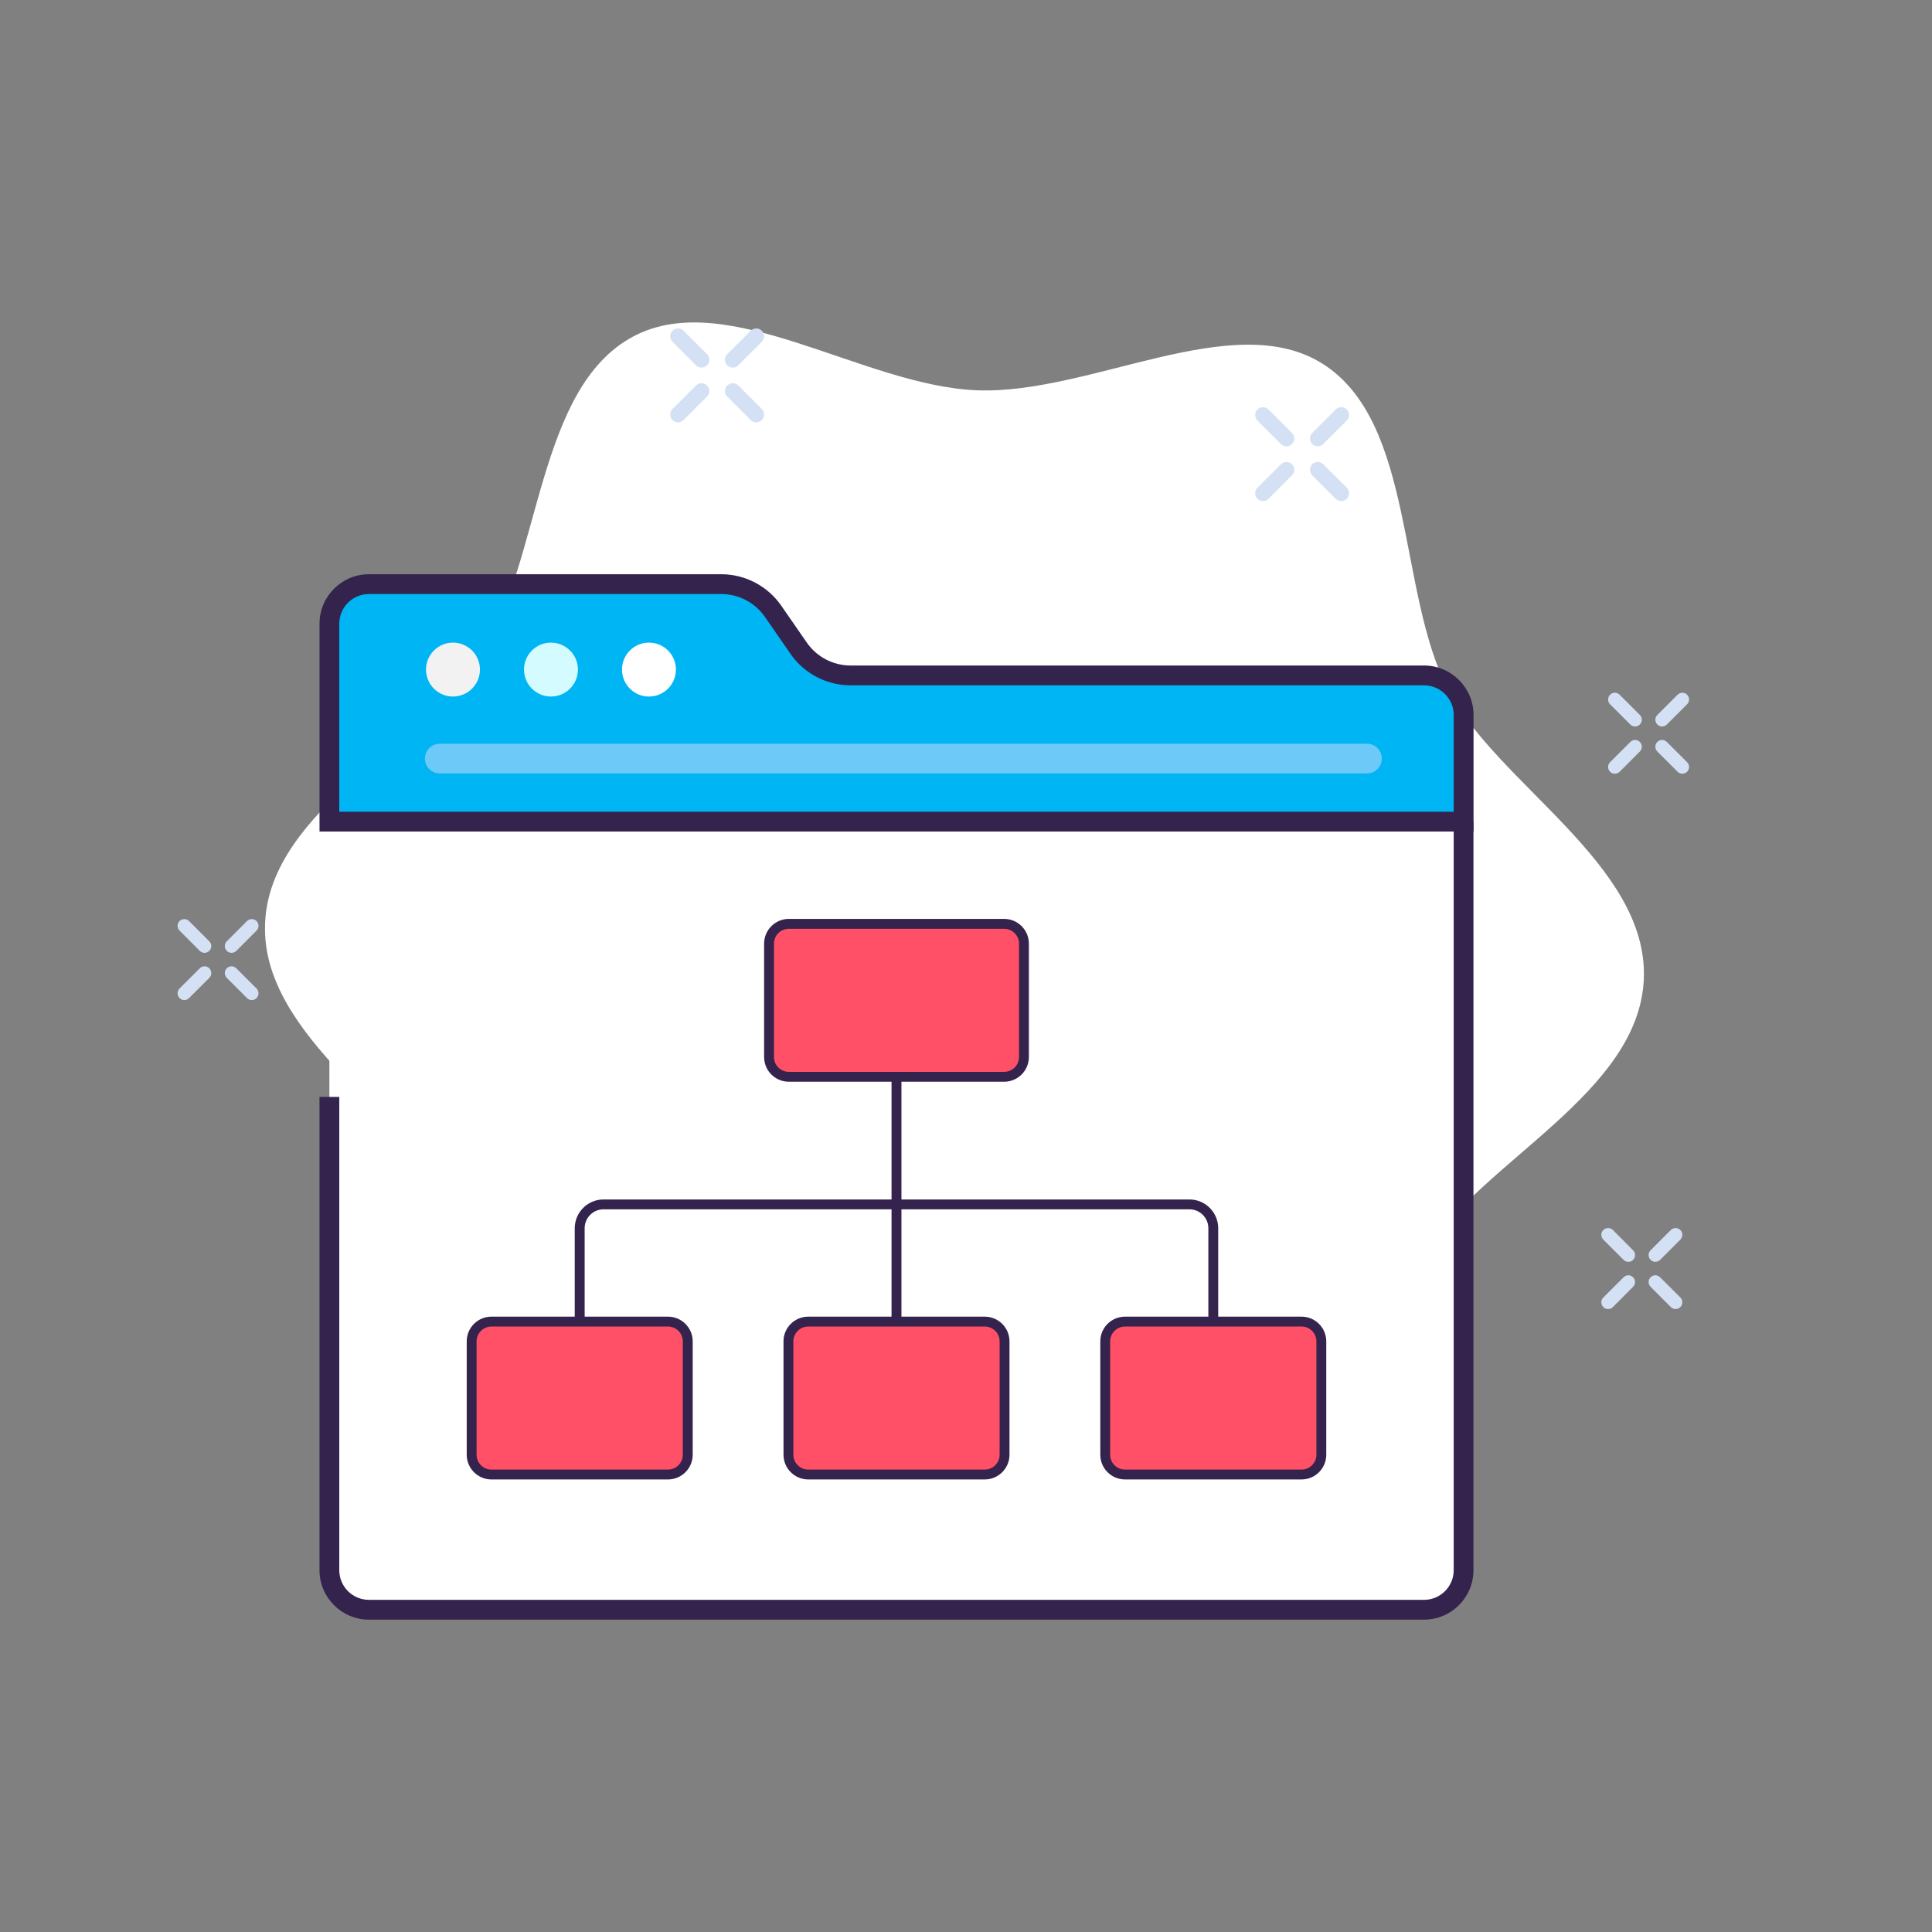 <?xml version="1.0" encoding="utf-8"?>
<!-- Generator: Adobe Illustrator 16.0.3, SVG Export Plug-In . SVG Version: 6.00 Build 0)  -->
<!DOCTYPE svg PUBLIC "-//W3C//DTD SVG 1.1//EN" "http://www.w3.org/Graphics/SVG/1.1/DTD/svg11.dtd">
<svg version="1.1" xmlns="http://www.w3.org/2000/svg" xmlns:xlink="http://www.w3.org/1999/xlink" x="0px" y="0px" width="100px"
	 height="100px" viewBox="0 0 100 100" enable-background="new 0 0 100 100" xml:space="preserve">
<rect x="0" y="0" width="100" height="100" fill="#808080" stroke="none"/>
<g id="Layer_1">
	<path fill="#FFFFFF" d="M74.964,35.718c-2.64-5.042-1.7-13.828-6.484-16.876c-4.636-2.954-12.05,1.595-17.928,1.359
		c-5.878-0.236-12.908-5.363-17.764-2.791c-5.009,2.655-4.768,11.49-7.797,16.303c-2.935,4.667-11.037,8.17-11.271,14.085
		c-0.234,5.914,7.565,10.056,10.122,14.942c2.637,5.04,1.699,13.827,6.483,16.875c4.636,2.953,12.05-1.595,17.927-1.359
		c5.878,0.236,12.909,5.363,17.765,2.79c5.008-2.653,4.768-11.489,7.796-16.303c2.935-4.668,11.037-8.17,11.271-14.084
		S77.521,40.604,74.964,35.718z"/>
	<path fill="#D4E1F4" d="M84.632,37.604c-0.088,0-0.18-0.035-0.246-0.104l-1.049-1.046c-0.136-0.137-0.136-0.359,0-0.494
		c0.138-0.139,0.358-0.139,0.497,0l1.045,1.047c0.136,0.135,0.136,0.358,0,0.493C84.811,37.569,84.723,37.604,84.632,37.604z"/>
	<path fill="#D4E1F4" d="M87.076,40.047c-0.089,0-0.178-0.035-0.245-0.102l-1.049-1.048c-0.134-0.139-0.134-0.357,0-0.493
		c0.137-0.138,0.356-0.138,0.494,0l1.048,1.047c0.136,0.136,0.136,0.355,0,0.494C87.256,40.012,87.165,40.047,87.076,40.047z"/>
	<path fill="#D4E1F4" d="M83.583,40.047c-0.089,0-0.179-0.035-0.246-0.102c-0.136-0.139-0.136-0.358,0-0.494l1.049-1.047
		c0.137-0.138,0.356-0.138,0.493,0c0.136,0.136,0.136,0.354,0,0.493l-1.045,1.048C83.763,40.012,83.673,40.047,83.583,40.047z"/>
	<path fill="#D4E1F4" d="M86.03,37.604c-0.089,0-0.179-0.035-0.248-0.104c-0.134-0.134-0.134-0.358,0-0.493l1.049-1.047
		c0.137-0.139,0.357-0.139,0.493,0c0.136,0.135,0.136,0.356,0,0.494L86.276,37.5C86.206,37.569,86.117,37.604,86.03,37.604z"/>
	<path fill="#D4E1F4" d="M84.282,65.314c-0.089,0-0.18-0.038-0.246-0.105l-1.05-1.049c-0.135-0.137-0.135-0.358,0-0.494
		c0.139-0.134,0.357-0.134,0.497,0l1.046,1.049c0.135,0.137,0.135,0.355,0,0.494C84.461,65.276,84.373,65.314,84.282,65.314z"/>
	<path fill="#D4E1F4" d="M86.727,67.756c-0.089,0-0.179-0.03-0.245-0.103l-1.05-1.05c-0.135-0.134-0.135-0.355,0-0.49
		c0.137-0.141,0.358-0.141,0.495,0l1.05,1.046c0.134,0.137,0.134,0.355,0,0.494C86.905,67.726,86.816,67.756,86.727,67.756z"/>
	<path fill="#D4E1F4" d="M83.236,67.756c-0.093,0-0.182-0.03-0.25-0.103c-0.135-0.139-0.135-0.357,0-0.494l1.05-1.046
		c0.136-0.141,0.355-0.141,0.493,0c0.135,0.135,0.135,0.356,0,0.49l-1.046,1.05C83.416,67.726,83.324,67.756,83.236,67.756z"/>
	<path fill="#D4E1F4" d="M85.682,65.314c-0.09,0-0.181-0.038-0.25-0.105c-0.135-0.139-0.135-0.357,0-0.494l1.05-1.049
		c0.137-0.134,0.357-0.134,0.495,0c0.134,0.136,0.134,0.357,0,0.494l-1.05,1.049C85.859,65.276,85.767,65.314,85.682,65.314z"/>
	<path fill="#D4E1F4" d="M10.587,49.319c-0.089,0-0.178-0.035-0.246-0.102l-1.048-1.049c-0.135-0.137-0.135-0.357,0-0.494
		c0.137-0.134,0.358-0.134,0.493,0l1.047,1.049c0.139,0.134,0.139,0.354,0,0.494C10.765,49.285,10.676,49.319,10.587,49.319z"/>
	<path fill="#D4E1F4" d="M13.033,51.764c-0.09,0-0.179-0.035-0.249-0.104l-1.046-1.047c-0.136-0.137-0.136-0.356,0-0.494
		c0.135-0.137,0.356-0.137,0.493,0l1.047,1.045c0.137,0.141,0.137,0.361,0,0.496C13.211,51.729,13.122,51.764,13.033,51.764z"/>
	<path fill="#D4E1F4" d="M9.54,51.764c-0.088,0-0.178-0.035-0.247-0.104c-0.135-0.135-0.135-0.355,0-0.496l1.048-1.045
		c0.137-0.137,0.357-0.137,0.492,0c0.139,0.138,0.139,0.357,0,0.494L9.786,51.66C9.72,51.729,9.631,51.764,9.54,51.764z"/>
	<path fill="#D4E1F4" d="M11.984,49.319c-0.088,0-0.178-0.035-0.246-0.102c-0.136-0.139-0.136-0.359,0-0.494l1.046-1.049
		c0.138-0.134,0.359-0.134,0.494,0c0.137,0.137,0.137,0.357,0,0.494l-1.047,1.049C12.164,49.285,12.074,49.319,11.984,49.319z"/>
	<path fill="#D4E1F4" d="M36.31,19.026c-0.105,0-0.208-0.039-0.286-0.119l-1.216-1.215c-0.157-0.159-0.157-0.413,0-0.574
		c0.158-0.157,0.415-0.157,0.574,0l1.214,1.214c0.161,0.161,0.161,0.416,0,0.575C36.516,18.987,36.412,19.026,36.31,19.026z"/>
	<path fill="#D4E1F4" d="M39.145,21.861c-0.104,0-0.21-0.039-0.286-0.119l-1.216-1.215c-0.159-0.158-0.159-0.413,0-0.574
		c0.159-0.158,0.414-0.158,0.572,0l1.215,1.216c0.158,0.159,0.158,0.416,0,0.573C39.351,21.823,39.248,21.861,39.145,21.861z"/>
	<path fill="#D4E1F4" d="M35.094,21.861c-0.104,0-0.206-0.039-0.286-0.119c-0.157-0.157-0.157-0.414,0-0.573l1.216-1.216
		c0.158-0.158,0.411-0.158,0.572,0c0.161,0.161,0.161,0.416,0,0.574l-1.214,1.215C35.304,21.823,35.2,21.861,35.094,21.861z"/>
	<path fill="#D4E1F4" d="M37.928,19.026c-0.104,0-0.206-0.039-0.285-0.119c-0.159-0.159-0.159-0.414,0-0.575l1.216-1.214
		c0.159-0.157,0.413-0.157,0.572,0c0.158,0.161,0.158,0.415,0,0.574l-1.215,1.215C38.14,18.987,38.035,19.026,37.928,19.026z"/>
	<path fill="#D4E1F4" d="M66.587,23.103c-0.104,0-0.205-0.041-0.285-0.12l-1.218-1.214c-0.156-0.159-0.156-0.415,0-0.572
		c0.16-0.16,0.415-0.16,0.574,0l1.214,1.214c0.16,0.161,0.16,0.416,0,0.573C66.794,23.063,66.688,23.103,66.587,23.103z"/>
	<path fill="#D4E1F4" d="M69.421,25.938c-0.104,0-0.207-0.041-0.286-0.119l-1.214-1.215c-0.158-0.159-0.158-0.414,0-0.573
		c0.155-0.158,0.41-0.158,0.569,0l1.219,1.214c0.158,0.158,0.158,0.416,0,0.574C69.631,25.898,69.525,25.938,69.421,25.938z"/>
	<path fill="#D4E1F4" d="M65.37,25.938c-0.102,0-0.208-0.041-0.286-0.119c-0.156-0.159-0.156-0.416,0-0.574l1.218-1.214
		c0.157-0.158,0.412-0.158,0.57,0c0.16,0.159,0.16,0.414,0,0.573l-1.214,1.215C65.578,25.898,65.475,25.938,65.37,25.938z"/>
	<path fill="#D4E1F4" d="M68.208,23.103c-0.103,0-0.209-0.041-0.287-0.12c-0.158-0.157-0.158-0.412,0-0.573l1.214-1.214
		c0.157-0.16,0.413-0.16,0.574,0c0.158,0.157,0.158,0.414,0,0.572l-1.219,1.214C68.415,23.063,68.309,23.103,68.208,23.103z"/>
	<path fill="none" d="M66.041,68.918c0-1.795-1.48-3.258-3.299-3.258s-3.298,1.463-3.298,3.258c0,0.305,0.057,0.594,0.136,0.873
		h6.325C65.984,69.512,66.041,69.223,66.041,68.918z"/>
	<path fill="none" d="M62.742,63.916c2.48,0,4.542,1.787,4.961,4.131h10.489V33.508H20.614V68.16h37.151
		C58.134,65.762,60.222,63.916,62.742,63.916z"/>
	<g>
		<path fill="#FFFFFF" d="M75.755,42.526H17.049v38.747c0,1.131,0.917,2.048,2.048,2.048h54.61c1.13,0,2.047-0.917,2.047-2.048
			V42.526z"/>
		<path fill="#FF5067" d="M51.975,55.734H40.829c-0.565,0-1.024-0.459-1.024-1.024v-5.868c0-0.565,0.459-1.023,1.024-1.023h11.146
			c0.565,0,1.024,0.458,1.024,1.023v5.868C52.999,55.275,52.54,55.734,51.975,55.734"/>
		<path fill="#34234D" d="M51.975,55.99H40.829c-0.706,0-1.279-0.574-1.279-1.28v-5.868c0-0.705,0.574-1.28,1.279-1.28h11.146
			c0.707,0,1.28,0.575,1.28,1.28v5.868C53.255,55.416,52.682,55.99,51.975,55.99z M40.829,48.075c-0.423,0-0.768,0.344-0.768,0.768
			v5.868c0,0.424,0.345,0.768,0.768,0.768h11.146c0.424,0,0.769-0.344,0.769-0.768v-5.868c0-0.423-0.345-0.768-0.769-0.768H40.829z"
			/>
		<path fill="#FF5067" d="M34.574,76.32h-9.138c-0.565,0-1.024-0.459-1.024-1.024v-5.867c0-0.565,0.458-1.024,1.024-1.024h9.138
			c0.565,0,1.024,0.459,1.024,1.024v5.867C35.598,75.861,35.139,76.32,34.574,76.32"/>
		<path fill="#34234D" d="M34.574,76.576h-9.138c-0.706,0-1.279-0.574-1.279-1.28v-5.867c0-0.706,0.573-1.279,1.279-1.279h9.138
			c0.706,0,1.28,0.573,1.28,1.279v5.867C35.854,76.002,35.28,76.576,34.574,76.576z M25.436,68.661
			c-0.423,0-0.768,0.345-0.768,0.768v5.867c0,0.424,0.345,0.769,0.768,0.769h9.138c0.424,0,0.768-0.345,0.768-0.769v-5.867
			c0-0.423-0.344-0.768-0.768-0.768H25.436z"/>
		<path fill="#FF5067" d="M50.971,76.32h-9.138c-0.565,0-1.024-0.459-1.024-1.024v-5.867c0-0.565,0.458-1.024,1.024-1.024h9.138
			c0.566,0,1.024,0.459,1.024,1.024v5.867C51.995,75.861,51.537,76.32,50.971,76.32"/>
		<path fill="#34234D" d="M50.971,76.576h-9.138c-0.705,0-1.279-0.574-1.279-1.28v-5.867c0-0.706,0.574-1.279,1.279-1.279h9.138
			c0.707,0,1.28,0.573,1.28,1.279v5.867C52.251,76.002,51.678,76.576,50.971,76.576z M41.833,68.661
			c-0.423,0-0.768,0.345-0.768,0.768v5.867c0,0.424,0.345,0.769,0.768,0.769h9.138c0.425,0,0.769-0.345,0.769-0.769v-5.867
			c0-0.423-0.344-0.768-0.769-0.768H41.833z"/>
		<path fill="#FF5067" d="M67.368,76.32H58.23c-0.565,0-1.023-0.459-1.023-1.024v-5.867c0-0.565,0.458-1.024,1.023-1.024h9.138
			c0.565,0,1.024,0.459,1.024,1.024v5.867C68.393,75.861,67.934,76.32,67.368,76.32"/>
		<path fill="#34234D" d="M67.368,76.576H58.23c-0.706,0-1.279-0.574-1.279-1.28v-5.867c0-0.706,0.573-1.279,1.279-1.279h9.138
			c0.707,0,1.279,0.573,1.279,1.279v5.867C68.647,76.002,68.075,76.576,67.368,76.576z M58.23,68.661
			c-0.424,0-0.768,0.345-0.768,0.768v5.867c0,0.424,0.344,0.769,0.768,0.769h9.138c0.424,0,0.769-0.345,0.769-0.769v-5.867
			c0-0.423-0.345-0.768-0.769-0.768H58.23z"/>
		<path fill="#34234D" d="M63.055,68.404h-0.511v-4.831c0-0.54-0.439-0.979-0.979-0.979H31.239c-0.54,0-0.978,0.438-0.978,0.979
			v4.831h-0.513v-4.831c0-0.821,0.669-1.489,1.49-1.489h30.327c0.821,0,1.489,0.668,1.489,1.489V68.404z"/>
		<rect x="46.146" y="55.734" fill="#34234D" width="0.513" height="12.67"/>
		<path fill="#FFFFFF" d="M73.708,81.785h-54.61c-1.131,0-2.048-0.917-2.048-2.049v1.536c0,1.132,0.917,2.048,2.048,2.048h54.61
			c1.13,0,2.047-0.916,2.047-2.048v-1.536C75.755,80.868,74.838,81.785,73.708,81.785"/>
		<path fill="#34234D" d="M73.707,83.833H19.098c-1.412,0-2.561-1.149-2.561-2.56V56.777h1.024v24.496
			c0,0.847,0.689,1.535,1.537,1.535h54.609c0.847,0,1.536-0.688,1.536-1.535V42.527h1.023v38.747
			C76.267,82.684,75.118,83.833,73.707,83.833z"/>
		<path fill="#00B5F4" d="M41.337,33.551l-1.32-1.907c-0.61-0.882-1.616-1.409-2.689-1.409H19.098c-1.131,0-2.048,0.917-2.048,2.048
			v10.245h58.706v-5.52c0-1.131-0.917-2.047-2.047-2.047H44.026C42.954,34.96,41.948,34.433,41.337,33.551"/>
		<path fill="#34234D" d="M76.268,43.039h-59.73V32.282c0-1.412,1.149-2.56,2.561-2.56h18.229c1.241,0,2.404,0.609,3.111,1.63
			l1.32,1.907c0.516,0.744,1.364,1.188,2.269,1.188h29.682c1.411,0,2.56,1.148,2.56,2.56V43.039z M17.561,42.015h57.682v-5.008
			c0-0.846-0.689-1.535-1.535-1.535H44.026c-1.241,0-2.403-0.609-3.111-1.63l-1.32-1.907c-0.515-0.745-1.363-1.188-2.269-1.188
			H19.098c-0.847,0-1.537,0.688-1.537,1.536V42.015z"/>
		<path fill="#FFFFFF" d="M32.194,34.657c0,0.771,0.625,1.396,1.396,1.396c0.771,0,1.396-0.625,1.396-1.396
			s-0.625-1.396-1.396-1.396C32.819,33.261,32.194,33.886,32.194,34.657"/>
		<path fill="#D4FBFF" d="M27.122,34.657c0,0.771,0.625,1.396,1.396,1.396c0.771,0,1.396-0.625,1.396-1.396
			s-0.626-1.396-1.396-1.396C27.747,33.261,27.122,33.886,27.122,34.657"/>
		<path fill="#F2F2F2" d="M22.05,34.657c0,0.771,0.625,1.396,1.396,1.396c0.771,0,1.396-0.625,1.396-1.396s-0.625-1.396-1.396-1.396
			C22.675,33.261,22.05,33.886,22.05,34.657"/>
		<path fill="#6DC9F7" d="M70.755,40.032H22.761c-0.424,0-0.768-0.344-0.768-0.768c0-0.424,0.344-0.769,0.768-0.769h47.994
			c0.424,0,0.768,0.344,0.768,0.769C71.522,39.688,71.179,40.032,70.755,40.032z"/>
	</g>
</g>
<g id="Layer_2">
</g>
</svg>
